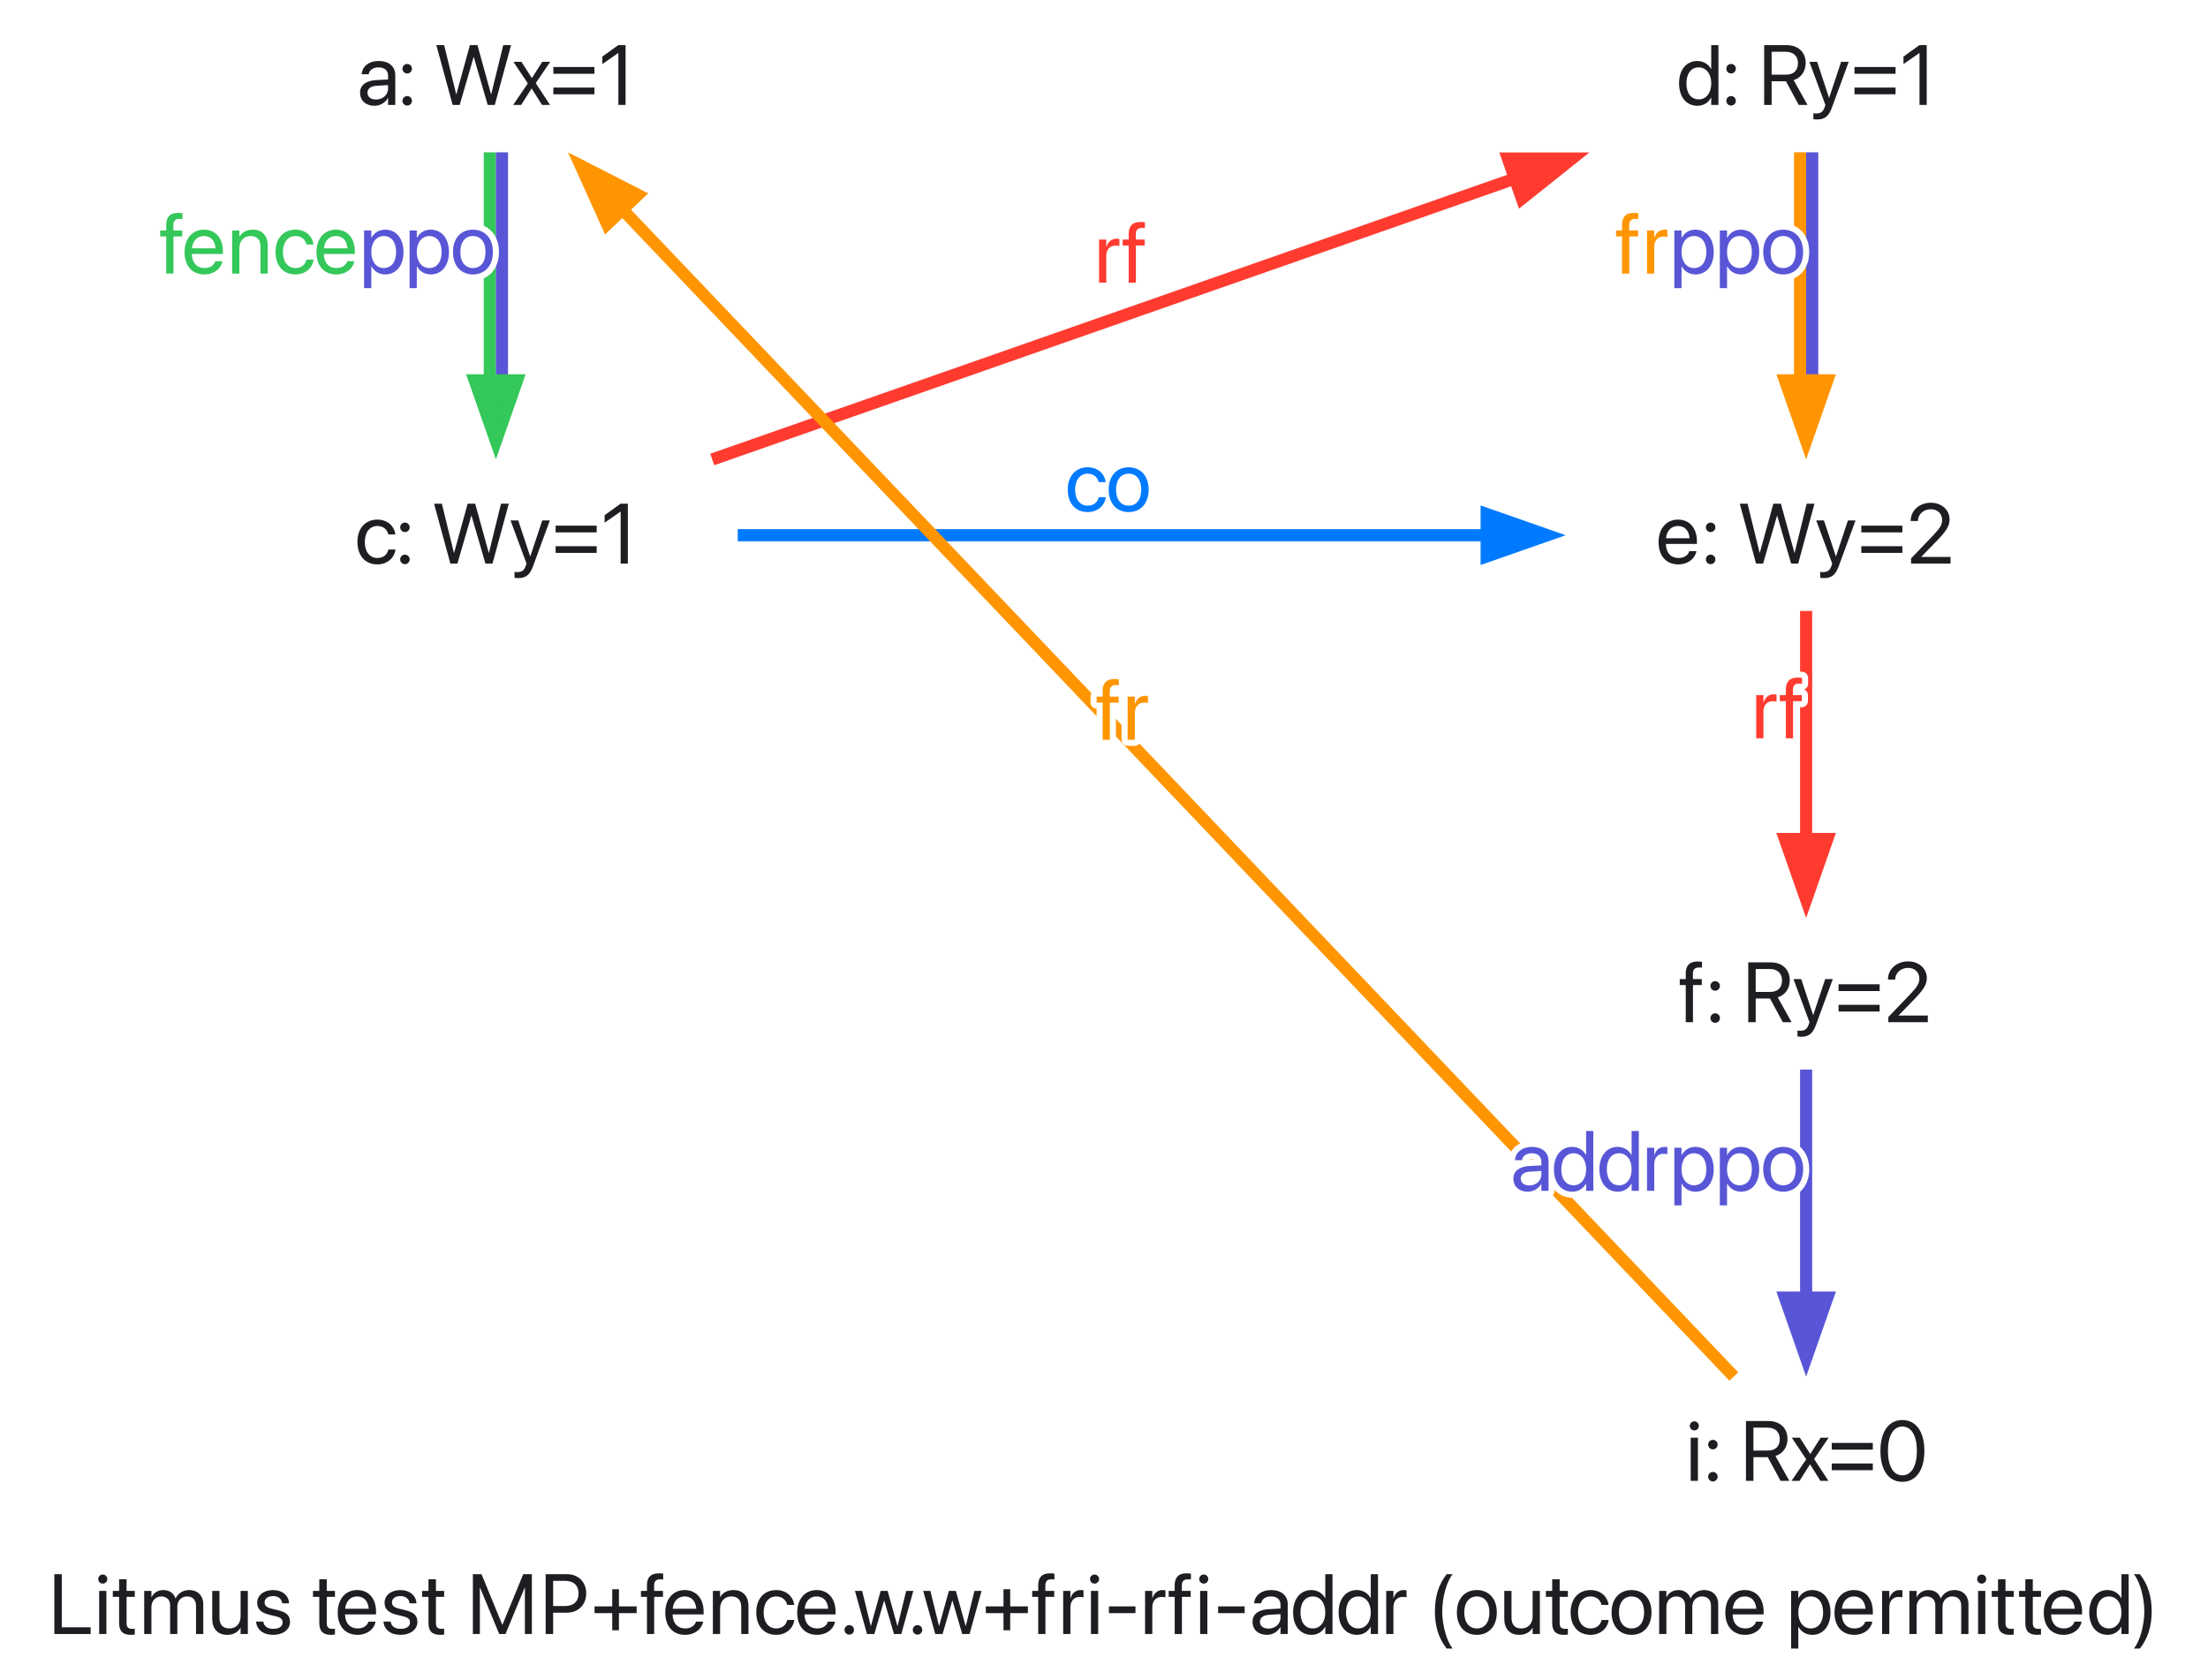 <svg xmlns="http://www.w3.org/2000/svg" xmlns:xlink="http://www.w3.org/1999/xlink" width="364" height="277"><defs><path id="c" d="M.957 0h5.988v-1.11H2.188v-8.753H.956Zm0 0"/><path id="d" d="M1.441-8.312a.744.744 0 0 0 .746-.747.74.74 0 0 0-.746-.746.74.74 0 0 0-.742.746c0 .41.332.746.742.746M.848 0h1.191v-7.11H.848Zm0 0"/><path id="e" d="M3.082.137c.234 0 .488-.028.637-.047v-.965c-.102.008-.239.027-.383.027-.637 0-.969-.21-.969-.972v-4.305H3.72v-.984H2.367v-1.922h-1.23v1.922H.097v.984h1.04v4.313c0 1.359.64 1.949 1.945 1.949m0 0"/><path id="f" d="M.773 0h1.188v-4.457c0-.992.684-1.738 1.629-1.738.883 0 1.457.57 1.457 1.43V0h1.187v-4.52c0-.968.664-1.675 1.606-1.675.937 0 1.476.582 1.476 1.558V0h1.192v-4.91c0-1.414-.91-2.336-2.317-2.336-1 0-1.832.512-2.23 1.367h-.027c-.309-.867-1.024-1.367-1.997-1.367-.914 0-1.624.473-1.949 1.176h-.027v-1.04H.773Zm0 0"/><path id="g" d="M3.2.137c1.081 0 1.804-.485 2.187-1.149h.027V0h1.191v-7.11h-1.19v4.184c0 1.211-.731 2.008-1.852 2.008-1.094 0-1.633-.633-1.633-1.789v-4.402H.738v4.613C.738-.875 1.641.137 3.2.137m0 0"/><path id="h" d="M3.297.137c1.586 0 2.762-.875 2.762-2.121v-.004c0-1.012-.52-1.582-1.957-1.93l-1.13-.273c-.784-.192-1.105-.528-1.105-1.012v-.008c0-.629.531-1.043 1.395-1.043.883 0 1.406.457 1.504 1.149l.007.046h1.133l-.008-.09C5.813-6.335 4.82-7.245 3.262-7.245c-1.54 0-2.614.867-2.614 2.09v.008c0 1.027.653 1.648 1.993 1.968l1.125.274c.808.199 1.074.484 1.074 1v.004c0 .644-.574 1.047-1.54 1.047-.968 0-1.495-.418-1.64-1.13l-.012-.066H.457l.008.063C.609-.718 1.62.137 3.297.137m0 0"/><path id="j" d="M3.7.137c1.55 0 2.714-.93 2.945-2.106l.015-.07H5.488l-.02.062c-.202.61-.84 1.059-1.741 1.059-1.266 0-2.07-.852-2.098-2.316h5.117v-.438c0-2.133-1.18-3.574-3.121-3.574s-3.2 1.512-3.2 3.71v.009C.426-1.293 1.657.137 3.7.137m-.083-6.332c1.04 0 1.805.652 1.922 2.03H1.65c.128-1.323.937-2.03 1.968-2.03m0 0"/><path id="k" d="M.957 0h1.148v-7.621h.043L5.297 0h1.039l3.152-7.621h.043V0h1.149v-9.863H9.258L5.84-1.551h-.043L2.379-9.863H.957Zm0 0"/><path id="l" d="M.957 0h1.23v-3.52h2.286c1.851 0 3.164-1.308 3.164-3.18v-.015c0-1.87-1.313-3.148-3.164-3.148H.957Zm3.2-8.77c1.41 0 2.222.77 2.222 2.07v.013c0 1.3-.813 2.074-2.223 2.074H2.188V-8.77Zm0 0"/><path id="m" d="M.766-3.445H3.68v2.828h1.105v-2.828h2.918v-1.11H4.785v-2.828H3.68v2.828H.766Zm0 0"/><path id="n" d="M1.156 0h1.188v-6.125h1.449v-.984H2.332v-.868c0-.707.328-1.039.984-1.039.184 0 .368.004.512.028v-.965A5 5 0 0 0 3.105-10c-1.312 0-1.949.648-1.949 2.016v.875H.164v.984h.992Zm0 0"/><path id="o" d="M.773 0h1.188v-4.184c0-1.21.734-2.011 1.855-2.011 1.094 0 1.633.636 1.633 1.793V0h1.188v-4.613c0-1.621-.903-2.633-2.461-2.633-1.078 0-1.805.484-2.188 1.148h-.027v-1.011H.773Zm0 0"/><path id="p" d="M3.719.137c1.605 0 2.777-1.047 2.969-2.399l.003-.05H5.523l-.011.054c-.2.793-.82 1.34-1.793 1.34-1.23 0-2.078-.977-2.078-2.629v-.008c0-1.613.828-2.64 2.066-2.64 1.043 0 1.617.629 1.797 1.34l.012.054H6.68l-.008-.054C6.523-6.07 5.477-7.246 3.707-7.246 1.73-7.246.426-5.812.426-3.57v.007c0 2.262 1.277 3.7 3.293 3.7m0 0"/><path id="q" d="M1.504.098a.774.774 0 0 0 .781-.782.774.774 0 0 0-.781-.78.77.77 0 0 0-.777.78c0 .438.34.782.777.782m0 0"/><path id="r" d="M2.18 0h1.21l1.602-5.504h.028L6.625 0h1.21l1.981-7.11H8.641L7.219-1.327H7.19L5.578-7.11H4.43L2.824-1.33h-.027l-1.422-5.78H.191Zm0 0"/><path id="s" d="M.773 0h1.188v-4.39c0-1.079.601-1.723 1.527-1.723.285 0 .54.035.633.07v-1.156c-.094-.012-.273-.047-.476-.047-.801 0-1.415.52-1.657 1.34h-.027V-7.11H.773Zm0 0"/><path id="t" d="M.813-3.445h4.375v-1.11H.813Zm0 0"/><path id="u" d="M2.852.137c.949 0 1.804-.512 2.222-1.293h.028V0h1.187v-4.914c0-1.422-1.05-2.332-2.734-2.332-1.676 0-2.692.941-2.797 2.113l-.004.074h1.148l.012-.062c.137-.637.711-1.074 1.629-1.074.988 0 1.559.527 1.559 1.394v.598l-2.04.113C1.43-3.992.485-3.234.485-2.023v.011c0 1.293.954 2.149 2.368 2.149M1.703-2.012v-.011c0-.664.547-1.086 1.496-1.141l1.903-.117v.582c0 1.031-.864 1.804-1.985 1.804-.855 0-1.414-.433-1.414-1.117m0 0"/><path id="v" d="M3.445.137c1.02 0 1.813-.512 2.258-1.34h.027V0h1.188v-9.863H5.73v3.941h-.027c-.445-.82-1.273-1.324-2.277-1.324-1.785 0-3 1.441-3 3.684v.007c0 2.243 1.203 3.692 3.02 3.692M3.68-.918c-1.258 0-2.04-1.004-2.04-2.637v-.007c0-1.622.782-2.633 2.04-2.633 1.195 0 2.054 1.047 2.054 2.633v.007c0 1.594-.851 2.637-2.054 2.637m0 0"/><path id="w" d="M3.242 2.395h.996c-.984-1.145-1.73-3.852-1.73-6.133 0-2.285.746-4.985 1.73-6.125h-.996C1.906-8.168 1.301-6.172 1.301-3.738c0 2.433.605 4.441 1.941 6.133m0 0"/><path id="x" d="M3.719.137c1.96 0 3.289-1.422 3.289-3.692v-.015c0-2.27-1.332-3.676-3.297-3.676C1.75-7.246.426-5.832.426-3.57v.015C.426-1.293 1.742.137 3.719.137m.008-1.055c-1.258 0-2.086-.96-2.086-2.637v-.015c0-1.66.836-2.625 2.07-2.625 1.258 0 2.078.957 2.078 2.625v.015c0 1.668-.812 2.637-2.062 2.637m0 0"/><path id="y" d="M.773 2.395h1.188v-3.586h.027C2.434-.371 3.262.137 4.266.137c1.785 0 3-1.442 3-3.684v-.008c0-2.242-1.203-3.691-3.02-3.691-1.02 0-1.812.512-2.258 1.34h-.027V-7.11H.773ZM4.012-.918c-1.196 0-2.055-1.043-2.055-2.629v-.008c0-1.593.852-2.64 2.055-2.64 1.258 0 2.039 1.008 2.039 2.64v.008c0 1.617-.781 2.629-2.04 2.629m0 0"/><path id="z" d="M1.273 2.395c1.332-1.692 1.942-3.7 1.942-6.133 0-2.434-.61-4.43-1.942-6.125h-1c.985 1.14 1.73 3.84 1.73 6.125 0 2.281-.745 4.988-1.73 6.133Zm0 0"/><path id="A" d="M1.504-5.195a.774.774 0 0 0 .781-.782.77.77 0 0 0-.781-.777.767.767 0 0 0-.777.777c0 .438.34.782.777.782m0 5.293a.774.774 0 0 0 .781-.782.774.774 0 0 0-.781-.78.77.77 0 0 0-.777.78c0 .438.34.782.777.782m0 0"/><path id="B" d="M2.996 0h1.16l2.297-7.902h.027L8.777 0h1.164l2.684-9.863H11.34L9.352-1.766h-.028L7.09-9.863H5.844L3.609-1.766h-.027L1.594-9.863H.309Zm0 0"/><path id="C" d="M.219 0h1.32l1.715-2.707h.027L4.984 0h1.32L3.938-3.602l2.399-3.507H5.012L3.324-4.445h-.027L1.586-7.11H.262L2.64-3.555Zm0 0"/><path id="D" d="M.848-5.14h6.77v-1.11H.847Zm0 3.382h6.77v-1.105H.847Zm0 0"/><path id="E" d="M3.316 0h1.188v-9.863H3.3L.676-7.977v1.235L3.289-8.56h.027Zm0 0"/><path id="F" d="M1.457 2.395c1.285 0 1.906-.59 2.414-1.95l2.774-7.554h-1.25l-1.97 5.918h-.027L1.438-7.11H.163L2.804.008 2.66.41c-.289.809-.703 1-1.457 1-.144 0-.281-.023-.383-.043v.973c.153.027.403.055.637.055m0 0"/><path id="G" d="M.957 0h1.23v-3.902h2.36L6.66 0h1.442L5.816-4.094c1.23-.39 1.985-1.449 1.985-2.816v-.016c0-1.777-1.246-2.937-3.145-2.937H.957Zm1.23-4.992V-8.77h2.305c1.266 0 2.035.696 2.035 1.872v.015c0 1.207-.715 1.89-1.98 1.89Zm0 0"/><path id="H" d="M.8 0H7.31v-1.094h-4.82v-.027l2.343-2.406C6.645-5.38 7.145-6.195 7.145-7.273v-.016c0-1.543-1.305-2.738-3.09-2.738-1.84 0-3.317 1.261-3.317 2.972v.04H1.93v-.032c0-1.062.914-1.91 2.144-1.91 1.074 0 1.832.727 1.84 1.73v.016c0 .82-.309 1.352-1.64 2.738L.8-.848Zm0 0"/><path id="I" d="M4.238.164c2.27 0 3.63-1.96 3.63-5.094v-.011c0-3.133-1.36-5.086-3.63-5.086S.621-8.074.621-4.941v.011C.621-1.797 1.97.164 4.238.164m0-1.074C2.734-.91 1.86-2.453 1.86-4.93v-.011c0-2.477.875-4.008 2.38-4.008 1.503 0 2.394 1.531 2.394 4.008v.011c0 2.477-.89 4.02-2.395 4.02m0 0"/></defs><path fill="none" stroke="#34C759" stroke-miterlimit="10" stroke-width="2" d="M80.75 25.11v37.953"/><path fill="none" stroke="#5856D6" stroke-miterlimit="10" stroke-width="2" d="M82.75 25.11v37.953"/><path fill="#34C759" stroke="#34C759" stroke-miterlimit="10" stroke-width="2" d="m85.25 62.695-3.5 10-3.5-10Zm0 0"/><path fill="none" stroke="#FF3B30" stroke-miterlimit="10" stroke-width="2" d="M117.418 75.742c36.191-12.668 92.437-32.355 132.484-46.37"/><path fill="#FF3B30" stroke="#FF3B30" stroke-miterlimit="10" stroke-width="2" d="M248.578 26.129h10.594l-8.281 6.605Zm0 0"/><path fill="none" stroke="#007AFF" stroke-miterlimit="10" stroke-width="2" d="M121.621 88.227h123.594"/><path fill="#007AFF" stroke="#007AFF" stroke-miterlimit="10" stroke-width="2" d="m245.086 84.727 10 3.5-10 3.5Zm0 0"/><path fill="none" stroke="#FF9500" stroke-miterlimit="10" stroke-width="2" d="M296.75 25.11v37.953"/><path fill="none" stroke="#5856D6" stroke-miterlimit="10" stroke-width="2" d="M298.75 25.11v37.953"/><path fill="#FF9500" stroke="#FF9500" stroke-miterlimit="10" stroke-width="2" d="m301.25 62.695-3.5 10-3.5-10Zm0 0"/><path fill="none" stroke="#FF3B30" stroke-miterlimit="10" stroke-width="2" d="M297.75 100.707v37.953"/><path fill="#FF3B30" stroke="#FF3B30" stroke-miterlimit="10" stroke-width="2" d="m301.25 138.297-3.5 10-3.5-10Zm0 0"/><path fill="none" stroke="#5856D6" stroke-miterlimit="10" stroke-width="2" d="M297.75 176.309v37.953"/><path fill="#5856D6" stroke="#5856D6" stroke-miterlimit="10" stroke-width="2" d="m301.25 213.895-3.5 10-3.5-10Zm0 0"/><path fill="none" stroke="#FF9500" stroke-miterlimit="10" stroke-width="2" d="M285.828 226.906C250.645 189.965 146.938 81.07 102.426 34.332"/><path fill="#FF9500" stroke="#FF9500" stroke-miterlimit="10" stroke-width="2" d="m100.082 36.95-4.36-9.653 9.43 4.824Zm0 0"/><g fill="none" stroke="#FFF" stroke-linecap="round" stroke-linejoin="round" stroke-width="2"><use xlink:href="#c" x="8" y="269.352"/><use xlink:href="#d" x="15.5" y="269.352"/><use xlink:href="#e" x="18.5" y="269.352"/><use xlink:href="#f" x="23" y="269.352"/><use xlink:href="#g" x="34.25" y="269.352"/><use xlink:href="#h" x="41.75" y="269.352"/><use xlink:href="#i" x="48.5" y="269.352"/><use xlink:href="#e" x="51.5" y="269.352"/><use xlink:href="#j" x="55.25" y="269.352"/><use xlink:href="#h" x="62.75" y="269.352"/><use xlink:href="#e" x="69.5" y="269.352"/><use xlink:href="#i" x="74" y="269.352"/><use xlink:href="#k" x="77" y="269.352"/><use xlink:href="#l" x="89" y="269.352"/><use xlink:href="#m" x="97.25" y="269.352"/><use xlink:href="#n" x="105.5" y="269.352"/><use xlink:href="#j" x="109.25" y="269.352"/><use xlink:href="#o" x="116.75" y="269.352"/><use xlink:href="#p" x="124.25" y="269.352"/><use xlink:href="#j" x="131" y="269.352"/><use xlink:href="#q" x="138.5" y="269.352"/><use xlink:href="#r" x="140.75" y="269.352"/><use xlink:href="#q" x="149.75" y="269.352"/><use xlink:href="#r" x="152" y="269.352"/><use xlink:href="#m" x="161.75" y="269.352"/><use xlink:href="#n" x="170" y="269.352"/><use xlink:href="#s" x="174.5" y="269.352"/><use xlink:href="#d" x="179" y="269.352"/><use xlink:href="#t" x="182" y="269.352"/><use xlink:href="#s" x="188" y="269.352"/><use xlink:href="#n" x="192.5" y="269.352"/><use xlink:href="#d" x="197" y="269.352"/><use xlink:href="#t" x="200" y="269.352"/><use xlink:href="#u" x="206" y="269.352"/><use xlink:href="#v" x="212.75" y="269.352"/><use xlink:href="#v" x="220.25" y="269.352"/><use xlink:href="#s" x="227.75" y="269.352"/><use xlink:href="#i" x="232.25" y="269.352"/><use xlink:href="#w" x="235.25" y="269.352"/><use xlink:href="#x" x="239.75" y="269.352"/><use xlink:href="#g" x="247.25" y="269.352"/><use xlink:href="#e" x="254.75" y="269.352"/><use xlink:href="#p" x="258.5" y="269.352"/><use xlink:href="#x" x="265.25" y="269.352"/><use xlink:href="#f" x="272.75" y="269.352"/><use xlink:href="#j" x="284" y="269.352"/><use xlink:href="#i" x="291.5" y="269.352"/><use xlink:href="#y" x="294.5" y="269.352"/><use xlink:href="#j" x="302" y="269.352"/><use xlink:href="#s" x="309.5" y="269.352"/><use xlink:href="#f" x="314" y="269.352"/><use xlink:href="#d" x="325.25" y="269.352"/><use xlink:href="#e" x="328.25" y="269.352"/><use xlink:href="#e" x="332.75" y="269.352"/><use xlink:href="#j" x="336.5" y="269.352"/><use xlink:href="#v" x="344" y="269.352"/><use xlink:href="#z" x="351.5" y="269.352"/></g><g fill="#1C1E21"><use xlink:href="#c" x="8" y="269.352"/><use xlink:href="#d" x="15.5" y="269.352"/><use xlink:href="#e" x="18.5" y="269.352"/><use xlink:href="#f" x="23" y="269.352"/><use xlink:href="#g" x="34.25" y="269.352"/><use xlink:href="#h" x="41.75" y="269.352"/><use xlink:href="#i" x="48.5" y="269.352"/><use xlink:href="#e" x="51.5" y="269.352"/><use xlink:href="#j" x="55.25" y="269.352"/><use xlink:href="#h" x="62.75" y="269.352"/><use xlink:href="#e" x="69.5" y="269.352"/><use xlink:href="#i" x="74" y="269.352"/><use xlink:href="#k" x="77" y="269.352"/><use xlink:href="#l" x="89" y="269.352"/><use xlink:href="#m" x="97.25" y="269.352"/><use xlink:href="#n" x="105.5" y="269.352"/><use xlink:href="#j" x="109.25" y="269.352"/><use xlink:href="#o" x="116.75" y="269.352"/><use xlink:href="#p" x="124.25" y="269.352"/><use xlink:href="#j" x="131" y="269.352"/><use xlink:href="#q" x="138.5" y="269.352"/><use xlink:href="#r" x="140.75" y="269.352"/><use xlink:href="#q" x="149.75" y="269.352"/><use xlink:href="#r" x="152" y="269.352"/><use xlink:href="#m" x="161.75" y="269.352"/><use xlink:href="#n" x="170" y="269.352"/><use xlink:href="#s" x="174.5" y="269.352"/><use xlink:href="#d" x="179" y="269.352"/><use xlink:href="#t" x="182" y="269.352"/><use xlink:href="#s" x="188" y="269.352"/><use xlink:href="#n" x="192.5" y="269.352"/><use xlink:href="#d" x="197" y="269.352"/><use xlink:href="#t" x="200" y="269.352"/><use xlink:href="#u" x="206" y="269.352"/><use xlink:href="#v" x="212.75" y="269.352"/><use xlink:href="#v" x="220.25" y="269.352"/><use xlink:href="#s" x="227.75" y="269.352"/><use xlink:href="#i" x="232.25" y="269.352"/><use xlink:href="#w" x="235.25" y="269.352"/><use xlink:href="#x" x="239.75" y="269.352"/><use xlink:href="#g" x="247.25" y="269.352"/><use xlink:href="#e" x="254.75" y="269.352"/><use xlink:href="#p" x="258.5" y="269.352"/><use xlink:href="#x" x="265.25" y="269.352"/><use xlink:href="#f" x="272.75" y="269.352"/><use xlink:href="#j" x="284" y="269.352"/><use xlink:href="#i" x="291.5" y="269.352"/><use xlink:href="#y" x="294.5" y="269.352"/><use xlink:href="#j" x="302" y="269.352"/><use xlink:href="#s" x="309.5" y="269.352"/><use xlink:href="#f" x="314" y="269.352"/><use xlink:href="#d" x="325.25" y="269.352"/><use xlink:href="#e" x="328.25" y="269.352"/><use xlink:href="#e" x="332.75" y="269.352"/><use xlink:href="#j" x="336.5" y="269.352"/><use xlink:href="#v" x="344" y="269.352"/><use xlink:href="#z" x="351.5" y="269.352"/></g><g fill="none" stroke="#FFF" stroke-linecap="round" stroke-linejoin="round" stroke-width="2"><use xlink:href="#u" x="58.875" y="17.301"/><use xlink:href="#A" x="65.625" y="17.301"/><use xlink:href="#i" x="68.625" y="17.301"/><use xlink:href="#B" x="71.625" y="17.301"/><use xlink:href="#C" x="84.375" y="17.301"/><use xlink:href="#D" x="90.375" y="17.301"/><use xlink:href="#E" x="98.625" y="17.301"/></g><g fill="#1C1E21"><use xlink:href="#u" x="58.875" y="17.301"/><use xlink:href="#A" x="65.625" y="17.301"/><use xlink:href="#i" x="68.625" y="17.301"/><use xlink:href="#B" x="71.625" y="17.301"/><use xlink:href="#C" x="84.375" y="17.301"/><use xlink:href="#D" x="90.375" y="17.301"/><use xlink:href="#E" x="98.625" y="17.301"/></g><g fill="none" stroke="#FFF" stroke-linecap="round" stroke-linejoin="round" stroke-width="2"><use xlink:href="#p" x="58.5" y="92.898"/><use xlink:href="#A" x="65.25" y="92.898"/><use xlink:href="#i" x="68.25" y="92.898"/><use xlink:href="#B" x="71.25" y="92.898"/><use xlink:href="#F" x="84" y="92.898"/><use xlink:href="#D" x="90.75" y="92.898"/><use xlink:href="#E" x="99" y="92.898"/></g><g fill="#1C1E21"><use xlink:href="#p" x="58.5" y="92.898"/><use xlink:href="#A" x="65.25" y="92.898"/><use xlink:href="#i" x="68.25" y="92.898"/><use xlink:href="#B" x="71.25" y="92.898"/><use xlink:href="#F" x="84" y="92.898"/><use xlink:href="#D" x="90.75" y="92.898"/><use xlink:href="#E" x="99" y="92.898"/></g><g fill="none" stroke="#FFF" stroke-linecap="round" stroke-linejoin="round" stroke-width="2"><use xlink:href="#n" x="26.25" y="45.102"/><use xlink:href="#j" x="30" y="45.102"/><use xlink:href="#o" x="37.5" y="45.102"/><use xlink:href="#p" x="45" y="45.102"/><use xlink:href="#j" x="51.75" y="45.102"/></g><g fill="#34C759"><use xlink:href="#n" x="26.25" y="45.102"/><use xlink:href="#j" x="30" y="45.102"/><use xlink:href="#o" x="37.5" y="45.102"/><use xlink:href="#p" x="45" y="45.102"/><use xlink:href="#j" x="51.75" y="45.102"/></g><g fill="none" stroke="#FFF" stroke-linecap="round" stroke-linejoin="round" stroke-width="2"><use xlink:href="#y" x="59.25" y="45.102"/><use xlink:href="#y" x="66.75" y="45.102"/><use xlink:href="#x" x="74.25" y="45.102"/></g><g fill="#5856D6"><use xlink:href="#y" x="59.25" y="45.102"/><use xlink:href="#y" x="66.75" y="45.102"/><use xlink:href="#x" x="74.25" y="45.102"/></g><g fill="none" stroke="#FFF" stroke-linecap="round" stroke-linejoin="round" stroke-width="2"><use xlink:href="#v" x="276.375" y="17.301"/><use xlink:href="#A" x="283.875" y="17.301"/><use xlink:href="#i" x="286.875" y="17.301"/><use xlink:href="#G" x="289.875" y="17.301"/><use xlink:href="#F" x="298.125" y="17.301"/><use xlink:href="#D" x="304.875" y="17.301"/><use xlink:href="#E" x="313.125" y="17.301"/></g><g fill="#1C1E21"><use xlink:href="#v" x="276.375" y="17.301"/><use xlink:href="#A" x="283.875" y="17.301"/><use xlink:href="#i" x="286.875" y="17.301"/><use xlink:href="#G" x="289.875" y="17.301"/><use xlink:href="#F" x="298.125" y="17.301"/><use xlink:href="#D" x="304.875" y="17.301"/><use xlink:href="#E" x="313.125" y="17.301"/></g><g fill="none" stroke="#FFF" stroke-linecap="round" stroke-linejoin="round" stroke-width="2"><use xlink:href="#s" x="180.414" y="46.594"/><use xlink:href="#n" x="184.914" y="46.594"/></g><g fill="#FF3B30"><use xlink:href="#s" x="180.414" y="46.594"/><use xlink:href="#n" x="184.914" y="46.594"/></g><g fill="none" stroke="#FFF" stroke-linecap="round" stroke-linejoin="round" stroke-width="2"><use xlink:href="#j" x="273" y="92.898"/><use xlink:href="#A" x="280.5" y="92.898"/><use xlink:href="#i" x="283.5" y="92.898"/><use xlink:href="#B" x="286.5" y="92.898"/><use xlink:href="#F" x="299.25" y="92.898"/><use xlink:href="#D" x="306" y="92.898"/><use xlink:href="#H" x="314.25" y="92.898"/></g><g fill="#1C1E21"><use xlink:href="#j" x="273" y="92.898"/><use xlink:href="#A" x="280.5" y="92.898"/><use xlink:href="#i" x="283.5" y="92.898"/><use xlink:href="#B" x="286.5" y="92.898"/><use xlink:href="#F" x="299.25" y="92.898"/><use xlink:href="#D" x="306" y="92.898"/><use xlink:href="#H" x="314.25" y="92.898"/></g><g fill="none" stroke="#FFF" stroke-linecap="round" stroke-linejoin="round" stroke-width="2"><use xlink:href="#p" x="175.598" y="84.273"/><use xlink:href="#x" x="182.348" y="84.273"/></g><g fill="#007AFF"><use xlink:href="#p" x="175.598" y="84.273"/><use xlink:href="#x" x="182.348" y="84.273"/></g><g fill="none" stroke="#FFF" stroke-linecap="round" stroke-linejoin="round" stroke-width="2"><use xlink:href="#n" x="266.25" y="45.102"/><use xlink:href="#s" x="270.75" y="45.102"/></g><g fill="#FF9500"><use xlink:href="#n" x="266.25" y="45.102"/><use xlink:href="#s" x="270.75" y="45.102"/></g><g fill="none" stroke="#FFF" stroke-linecap="round" stroke-linejoin="round" stroke-width="2"><use xlink:href="#y" x="275.25" y="45.102"/><use xlink:href="#y" x="282.75" y="45.102"/><use xlink:href="#x" x="290.25" y="45.102"/></g><g fill="#5856D6"><use xlink:href="#y" x="275.25" y="45.102"/><use xlink:href="#y" x="282.75" y="45.102"/><use xlink:href="#x" x="290.25" y="45.102"/></g><g fill="none" stroke="#FFF" stroke-linecap="round" stroke-linejoin="round" stroke-width="2"><use xlink:href="#n" x="276.75" y="168.5"/><use xlink:href="#A" x="281.25" y="168.5"/><use xlink:href="#i" x="284.25" y="168.5"/><use xlink:href="#G" x="287.25" y="168.5"/><use xlink:href="#F" x="295.5" y="168.5"/><use xlink:href="#D" x="302.25" y="168.5"/><use xlink:href="#H" x="310.5" y="168.5"/></g><g fill="#1C1E21"><use xlink:href="#n" x="276.75" y="168.5"/><use xlink:href="#A" x="281.25" y="168.5"/><use xlink:href="#i" x="284.25" y="168.5"/><use xlink:href="#G" x="287.25" y="168.5"/><use xlink:href="#F" x="295.5" y="168.5"/><use xlink:href="#D" x="302.25" y="168.5"/><use xlink:href="#H" x="310.5" y="168.5"/></g><g fill="none" stroke="#FFF" stroke-linecap="round" stroke-linejoin="round" stroke-width="2"><use xlink:href="#s" x="288.75" y="121.699"/><use xlink:href="#n" x="293.25" y="121.699"/></g><g fill="#FF3B30"><use xlink:href="#s" x="288.75" y="121.699"/><use xlink:href="#n" x="293.25" y="121.699"/></g><g fill="none" stroke="#FFF" stroke-linecap="round" stroke-linejoin="round" stroke-width="2"><use xlink:href="#d" x="277.875" y="244.102"/><use xlink:href="#A" x="280.875" y="244.102"/><use xlink:href="#i" x="283.875" y="244.102"/><use xlink:href="#G" x="286.875" y="244.102"/><use xlink:href="#C" x="295.125" y="244.102"/><use xlink:href="#D" x="301.125" y="244.102"/><use xlink:href="#I" x="309.375" y="244.102"/></g><g fill="#1C1E21"><use xlink:href="#d" x="277.875" y="244.102"/><use xlink:href="#A" x="280.875" y="244.102"/><use xlink:href="#i" x="283.875" y="244.102"/><use xlink:href="#G" x="286.875" y="244.102"/><use xlink:href="#C" x="295.125" y="244.102"/><use xlink:href="#D" x="301.125" y="244.102"/><use xlink:href="#I" x="309.375" y="244.102"/></g><g fill="none" stroke="#FFF" stroke-linecap="round" stroke-linejoin="round" stroke-width="2"><use xlink:href="#u" x="249" y="196.301"/><use xlink:href="#v" x="255.75" y="196.301"/><use xlink:href="#v" x="263.25" y="196.301"/><use xlink:href="#s" x="270.75" y="196.301"/></g><g fill="#5856D6"><use xlink:href="#u" x="249" y="196.301"/><use xlink:href="#v" x="255.75" y="196.301"/><use xlink:href="#v" x="263.25" y="196.301"/><use xlink:href="#s" x="270.75" y="196.301"/></g><g fill="none" stroke="#FFF" stroke-linecap="round" stroke-linejoin="round" stroke-width="2"><use xlink:href="#y" x="275.25" y="196.301"/><use xlink:href="#y" x="282.75" y="196.301"/><use xlink:href="#x" x="290.25" y="196.301"/></g><g fill="#5856D6"><use xlink:href="#y" x="275.25" y="196.301"/><use xlink:href="#y" x="282.75" y="196.301"/><use xlink:href="#x" x="290.25" y="196.301"/></g><g fill="none" stroke="#FFF" stroke-linecap="round" stroke-linejoin="round" stroke-width="2"><use xlink:href="#n" x="180.621" y="121.941"/><use xlink:href="#s" x="185.121" y="121.941"/></g><g fill="#FF9500"><use xlink:href="#n" x="180.621" y="121.941"/><use xlink:href="#s" x="185.121" y="121.941"/></g></svg>